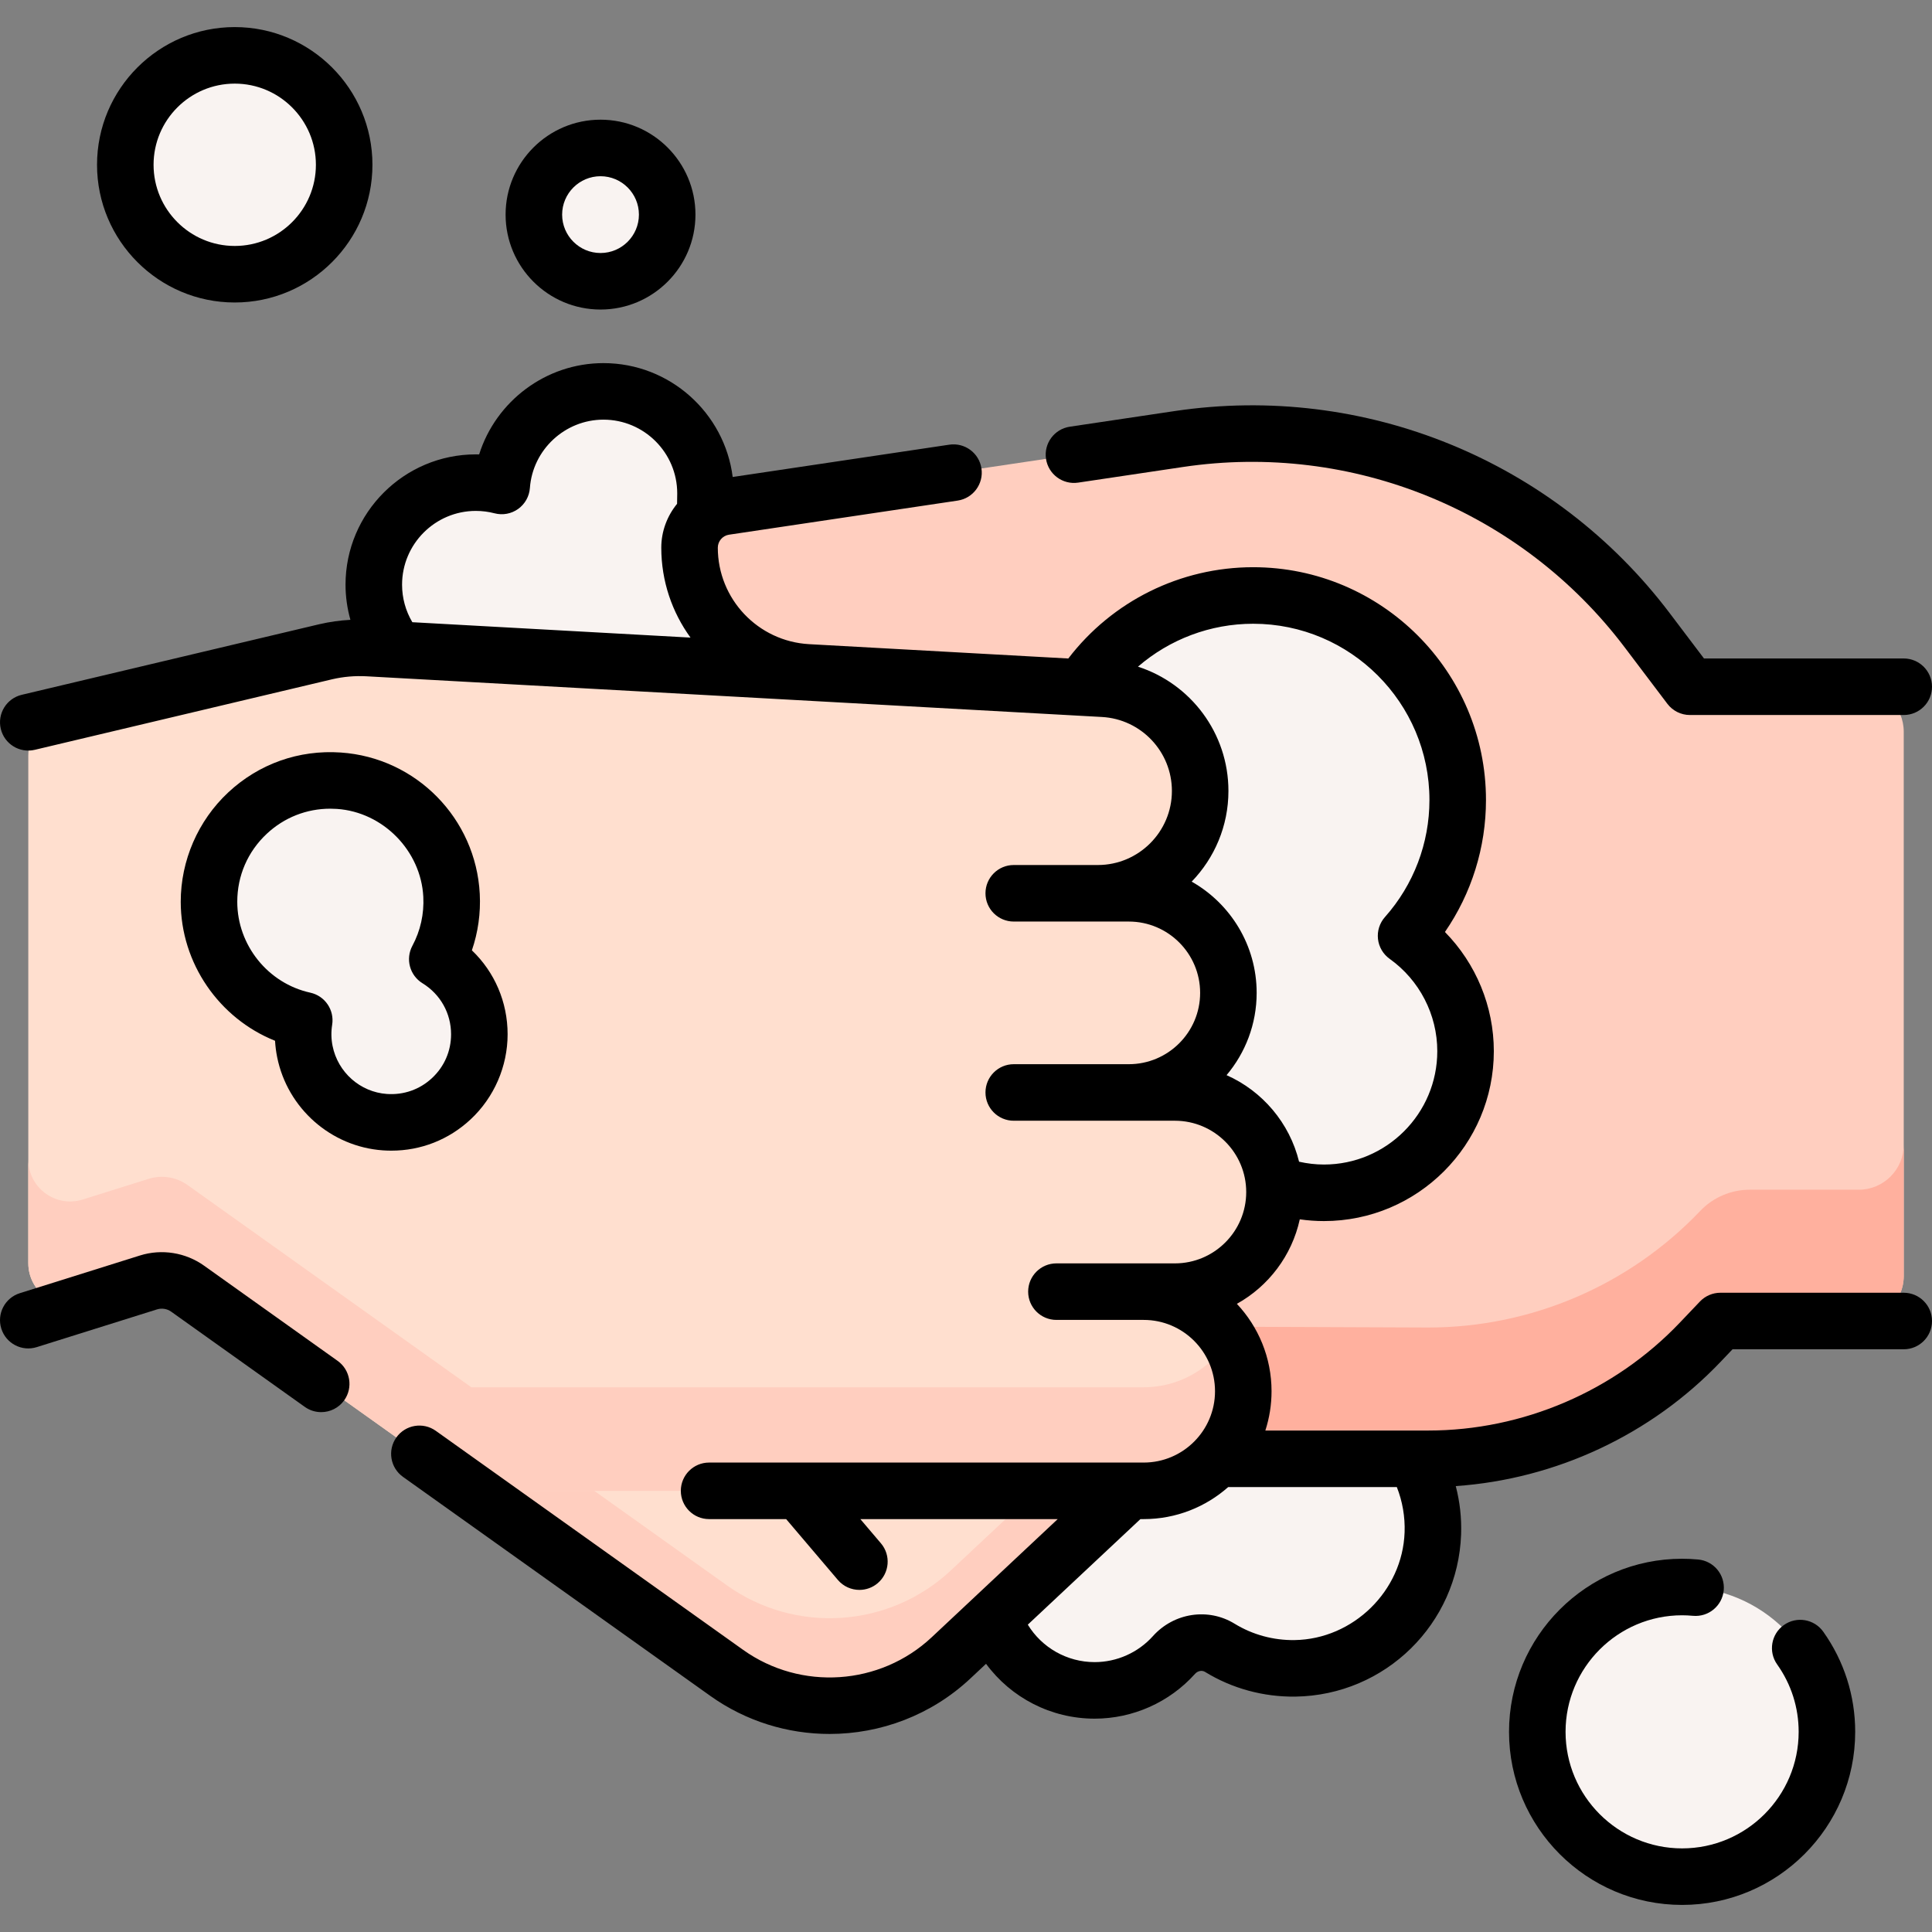 <svg id="Capa_1" enable-background="new 0 0 512.606 512.606" height="512" viewBox="0 0 512.606 512.606" width="512" xmlns="http://www.w3.org/2000/svg"><rect x="0" y="0" width="512.606" height="512.606" fill="#808080" stroke="none"/><g><g><path d="m375.303 387.051c3.317 5.794 5.119 12.568 4.865 19.779-.69 19.609-16.946 35.523-36.565 35.822-7.324.112-14.168-1.898-19.965-5.453-3.959-2.428-9.053-1.551-12.155 1.905-5.177 5.768-12.689 9.396-21.05 9.396-12.453 0-23.026-8.046-26.804-19.224 0 0-8.902-61.352-8.576-62.327.325-.976 105.053-25.369 105.053-25.369z" fill="#f9f3f1"/><path d="m186.601 136.534c.382-1.812.583-3.69.583-5.616 0-14.954-12.122-27.076-27.076-27.076-14.286 0-25.979 11.066-26.996 25.092-2.191-.572-4.49-.879-6.86-.879-14.954 0-27.076 12.122-27.076 27.076 0 5.608 1.705 10.817 4.624 15.138l39.38 52.162 79.568-30.431 8.452-34.007z" fill="#f9f3f1"/><g id="XMLID_245_"><g><g id="XMLID_246_"><g><path d="m216.896 344.233-91.839 34.515v16.805l67.78 48.31c18.25 13.01 43.15 11.34 59.5-3.99l43.58-40.86 3.65-3.46 20.875-14.825z" fill="#ffdfcf"/></g></g></g></g><path d="m295.917 375.765-43.58 40.86c-16.35 15.33-41.25 17-59.5 3.99l-61.862-44.092-5.919 2.224v16.805l67.78 48.31c18.25 13.01 43.15 11.34 59.5-3.99l43.58-40.86 3.65-3.46 20.875-14.825-21.694-7.646z" fill="#ffcebf"/><g id="XMLID_380_"><g><path d="m505.107 194.148v144.401c0 6.597-5.348 11.945-11.945 11.945h-36.695l-5.35 5.62c-18.808 19.757-44.893 30.94-72.171 30.94h-56.089l-39.79-.38v-204.47l-68.8-3.8c-17.57-.97-31.31-15.5-31.31-33.09 0-2.72 1-5.23 2.66-7.17 1.67-1.94 4.01-3.29 6.7-3.69l120.45-17.97c47.59-7.1 95.25 12.36 124.27 50.73l11.34 14.99h44.785c6.597-.001 11.945 5.347 11.945 11.944z" fill="#ffcebf"/></g></g><g><path d="m493.162 315.662h-28.936c-4.955 0-9.693 2.031-13.109 5.62-18.808 19.757-44.893 30.94-72.171 30.94l-95.879-.38v34.832l95.879.38c27.278 0 53.363-11.183 72.171-30.94l5.35-5.62h36.695c6.597 0 11.945-5.348 11.945-11.945v-34.832c0 6.597-5.348 11.945-11.945 11.945z" fill="#ffb09e"/></g><path d="m338.821 314.368c3.896 1.367 8.084 2.11 12.447 2.11 20.754 0 37.578-16.824 37.578-37.578 0-12.626-6.233-23.789-15.783-30.603 8.519-9.584 13.701-22.2 13.701-36.032 0-29.973-24.298-54.271-54.271-54.271-18.733 0-35.25 9.491-45.002 23.928l-28.637 55.314v76.026z" fill="#f9f3f1"/><path d="m291.277 237.013h7.689c14.465 0 26.649 11.405 26.945 25.866.154 7.519-2.834 14.343-7.734 19.244-4.78 4.78-11.38 7.74-18.68 7.74h11.7c14.478 0 26.667 11.425 26.945 25.9.144 7.506-2.842 14.307-7.735 19.2-4.78 4.78-11.39 7.74-18.68 7.74h-8.28c14.59 0 26.42 11.83 26.42 26.43 0 7.29-2.96 13.9-7.74 18.68s-11.39 7.74-18.68 7.74h-3.88-111.43-63.08l-75.28-53.65c-3.01-2.14-6.85-2.75-10.37-1.64l-17.457 5.478c-7.16 2.247-14.443-3.101-14.443-10.605v-134.705c0-5.151 3.539-9.627 8.55-10.815l70.39-16.692c3.68-.86 7.46-1.18 11.23-.97l195.1 10.79c7.2.4 13.61 3.58 18.22 8.45 4.62 4.88 7.43 11.45 7.43 18.66 0 14.999-12.15 27.159-27.15 27.159z" fill="#ffdfcf"/><g><path d="m322.127 360.335c-4.78 4.78-11.39 7.74-18.68 7.74h-3.88-111.43-63.08l-75.28-53.65c-3.01-2.14-6.85-2.75-10.37-1.64l-17.457 5.478c-7.16 2.247-14.443-3.101-14.443-10.605v27.479c0 7.504 7.283 12.852 14.443 10.605l17.457-5.478c3.52-1.11 7.36-.5 10.37 1.64l75.28 53.65h63.08 111.43 3.88c7.29 0 13.9-2.96 18.68-7.74s7.74-11.39 7.74-18.68c0-5.035-1.408-9.74-3.85-13.745-1.099 1.801-2.407 3.462-3.89 4.946z" fill="#ffcebf"/></g><g fill="#f9f3f1"><circle cx="446.304" cy="459.496" r="38.424"/><path d="m116.023 254.49c2.689-5 4.098-10.79 3.78-16.934-.834-16.118-13.79-29.314-29.892-30.413-18.805-1.284-34.458 13.59-34.458 32.12 0 15.404 10.82 28.274 25.273 31.443-.422 2.64-.417 5.422.161 8.291 2.061 10.238 10.823 18.014 21.24 18.741 13.669.954 25.054-9.852 25.054-23.317 0-8.432-4.465-15.819-11.158-19.931z"/><circle cx="159.334" cy="56.942" r="17.687"/><circle cx="62.281" cy="43.722" r="29.036"/></g></g><g><path d="m89.576 361.066-35.451-25.265c-4.892-3.487-11.235-4.495-16.968-2.697l-31.9 10.01c-3.952 1.24-6.151 5.449-4.911 9.401 1.241 3.953 5.45 6.152 9.401 4.911l31.901-10.009c1.272-.401 2.684-.177 3.771.599l35.451 25.265c1.32.941 2.841 1.393 4.347 1.393 2.343 0 4.651-1.094 6.114-3.147 2.404-3.374 1.618-8.057-1.755-10.461z"/><path d="m286.056 128.051 27.815-4.149c44.9-6.698 89.803 11.635 117.186 47.841l11.337 14.99c1.417 1.875 3.632 2.976 5.982 2.976h56.73c4.142 0 7.5-3.358 7.5-7.5s-3.358-7.5-7.5-7.5h-52.999l-9.086-12.014c-30.697-40.586-81.033-61.136-131.363-53.629l-27.815 4.149c-4.097.611-6.923 4.428-6.312 8.524s4.43 6.921 8.525 6.312z"/><path d="m505.106 342.995h-48.64c-2.053 0-4.016.842-5.432 2.329l-5.351 5.621c-17.312 18.183-41.64 28.611-66.747 28.611h-43.21c1.064-3.287 1.646-6.789 1.646-10.425 0-8.964-3.501-17.12-9.199-23.191 8.384-4.668 14.59-12.785 16.692-22.422 2.112.301 4.249.461 6.404.461 24.856 0 45.079-20.222 45.079-45.079 0-11.898-4.744-23.254-12.971-31.622 7.064-10.252 10.889-22.436 10.889-35.013 0-34.061-27.71-61.771-61.771-61.771-19.313 0-37.383 8.99-49.051 24.222l-68.773-3.805c-13.581-.755-24.218-12-24.218-25.602 0-1.71 1.275-3.189 2.966-3.441l60.674-9.05c4.097-.611 6.922-4.428 6.312-8.524-.611-4.096-4.423-6.917-8.524-6.312l-57.481 8.574c-2.153-17.012-16.704-30.213-34.291-30.213-15.312 0-28.543 10.154-32.981 24.224-.292-.007-.583-.011-.875-.011-19.065 0-34.576 15.511-34.576 34.576 0 3.184.452 6.312 1.294 9.324-2.767.146-5.524.534-8.252 1.166l-78.948 18.726c-4.03.956-6.522 4.998-5.566 9.028s5 6.524 9.028 5.566l78.908-18.717c2.988-.692 6.06-.956 9.122-.787l195.101 10.794c10.412.576 18.568 9.196 18.568 19.624 0 10.837-8.817 19.654-19.654 19.654h-22.309c-4.142 0-7.5 3.358-7.5 7.5s3.358 7.5 7.5 7.5h30.529c10.435 0 18.924 8.489 18.924 18.923s-8.489 18.924-18.924 18.924h-30.529c-4.142 0-7.5 3.358-7.5 7.5s3.358 7.5 7.5 7.5h42.757c10.435 0 18.923 8.489 18.923 18.924s-8.489 18.924-18.923 18.924h-31.434c-4.142 0-7.5 3.358-7.5 7.5s3.358 7.5 7.5 7.5h23.156c10.435 0 18.923 8.489 18.923 18.924s-8.489 18.924-18.923 18.924h-115.311c-4.142 0-7.5 3.358-7.5 7.5s3.358 7.5 7.5 7.5h20.446l13.72 16.142c1.484 1.745 3.594 2.643 5.718 2.643 1.717 0 3.443-.586 4.854-1.785 3.156-2.683 3.54-7.416.857-10.572l-5.463-6.427h52.364l-33.428 31.346c-13.695 12.842-34.731 14.254-50.021 3.358l-81.56-58.127c-3.373-2.404-8.056-1.618-10.46 1.754-2.404 3.374-1.619 8.057 1.754 10.46l81.56 58.127c9.487 6.761 20.575 10.086 31.626 10.086 13.513 0 26.97-4.974 37.361-14.717l4.155-3.895c6.62 8.985 17.219 14.554 28.814 14.554 10.144 0 19.85-4.332 26.632-11.887.719-.803 1.835-1.021 2.653-.521 7.208 4.42 15.508 6.67 23.999 6.558 23.807-.362 43.11-19.275 43.946-43.058.153-4.346-.337-8.651-1.416-12.799 26.562-1.841 51.855-13.636 70.299-33.008l3.134-3.292h45.425c4.142 0 7.5-3.358 7.5-7.5s-3.358-7.498-7.5-7.498zm-378.853-207.439c1.68 0 3.351.214 4.965.635 2.157.564 4.451.139 6.262-1.159s2.953-3.333 3.114-5.555c.737-10.169 9.31-18.134 19.515-18.134 10.794 0 19.576 8.782 19.576 19.576 0 .345-.016 1.422-.042 2.754-2.617 3.21-4.19 7.278-4.19 11.637 0 8.892 2.874 17.145 7.754 23.861l-73.804-4.083c-1.782-3.006-2.726-6.422-2.726-9.955 0-10.795 8.782-19.577 19.576-19.577zm199.184 149.708c4.977-5.905 7.984-13.521 7.984-21.829 0-12.642-6.956-23.684-17.238-29.518 6.028-6.238 9.748-14.72 9.748-24.059 0-15.344-10.018-28.46-24.002-32.974 8.399-7.257 19.192-11.389 30.564-11.389 25.79 0 46.771 20.981 46.771 46.771 0 11.456-4.193 22.483-11.807 31.049-1.414 1.591-2.085 3.708-1.847 5.822.238 2.115 1.364 4.029 3.097 5.266 7.914 5.647 12.639 14.805 12.639 24.497 0 16.585-13.493 30.079-30.079 30.079-2.238 0-4.44-.268-6.593-.749-2.514-10.289-9.731-18.747-19.237-22.966zm47.236 121.303c-.546 15.526-13.638 28.35-29.184 28.586-5.618.083-11.15-1.417-15.928-4.347-6.99-4.289-16.099-2.904-21.658 3.288-3.94 4.389-9.579 6.906-15.469 6.906-7.354 0-14.015-3.858-17.733-9.939l29.877-28.007h.87c8.59 0 16.44-3.216 22.423-8.499h44.739c1.499 3.789 2.208 7.874 2.063 12.012z"/><path d="m473.298 431.163c-3.377 2.398-4.17 7.081-1.771 10.458 3.729 5.25 5.7 11.431 5.7 17.876 0 17.051-13.873 30.924-30.924 30.924s-30.924-13.873-30.924-30.924 13.873-30.924 30.924-30.924c.922 0 1.865.046 2.884.14 4.12.377 7.777-2.653 8.159-6.778s-2.653-7.777-6.778-8.159c-1.483-.137-2.878-.204-4.265-.204-25.322 0-45.924 20.602-45.924 45.924s20.602 45.924 45.924 45.924 45.924-20.602 45.924-45.924c0-9.575-2.929-18.76-8.472-26.563-2.397-3.376-7.08-4.17-10.457-1.77z"/><path d="m124.86 297.003c6.241-5.821 9.821-14.052 9.821-22.583 0-8.566-3.456-16.521-9.478-22.274 1.638-4.781 2.354-9.864 2.09-14.977-1.035-20.019-16.886-36.144-36.872-37.508-11.129-.763-21.74 3-29.864 10.587-8.01 7.482-12.604 18.058-12.604 29.015 0 16.333 10.21 30.951 25.025 36.88.082 1.452.268 2.899.556 4.333 2.738 13.605 14.281 23.78 28.07 24.743.75.052 1.495.078 2.238.078 7.843 0 15.236-2.901 21.018-8.294zm-36.621-19.487c-.373-1.849-.408-3.742-.107-5.627.627-3.925-1.917-7.658-5.8-8.51-11.229-2.462-19.379-12.604-19.379-24.117 0-6.917 2.786-13.329 7.844-18.053 4.625-4.319 10.549-6.644 16.844-6.644.583 0 1.17.02 1.759.06 12.215.834 22.28 11.076 22.914 23.318.235 4.542-.767 9.035-2.896 12.995-1.882 3.5-.707 7.862 2.68 9.942 4.749 2.918 7.584 7.979 7.584 13.54 0 4.451-1.794 8.576-5.052 11.614-3.253 3.035-7.501 4.533-11.98 4.222-7.075-.494-13-5.733-14.411-12.74z"/><path d="m159.334 82.129c13.888 0 25.187-11.299 25.187-25.187s-11.299-25.187-25.187-25.187-25.187 11.299-25.187 25.187 11.299 25.187 25.187 25.187zm0-35.373c5.617 0 10.187 4.57 10.187 10.187s-4.57 10.187-10.187 10.187-10.187-4.57-10.187-10.187 4.57-10.187 10.187-10.187z"/><path d="m62.281 80.258c20.146 0 36.536-16.39 36.536-36.536s-16.39-36.536-36.536-36.536-36.536 16.39-36.536 36.536 16.39 36.536 36.536 36.536zm0-58.072c11.875 0 21.536 9.661 21.536 21.536s-9.661 21.536-21.536 21.536-21.536-9.661-21.536-21.536 9.661-21.536 21.536-21.536z"/></g></g></svg>